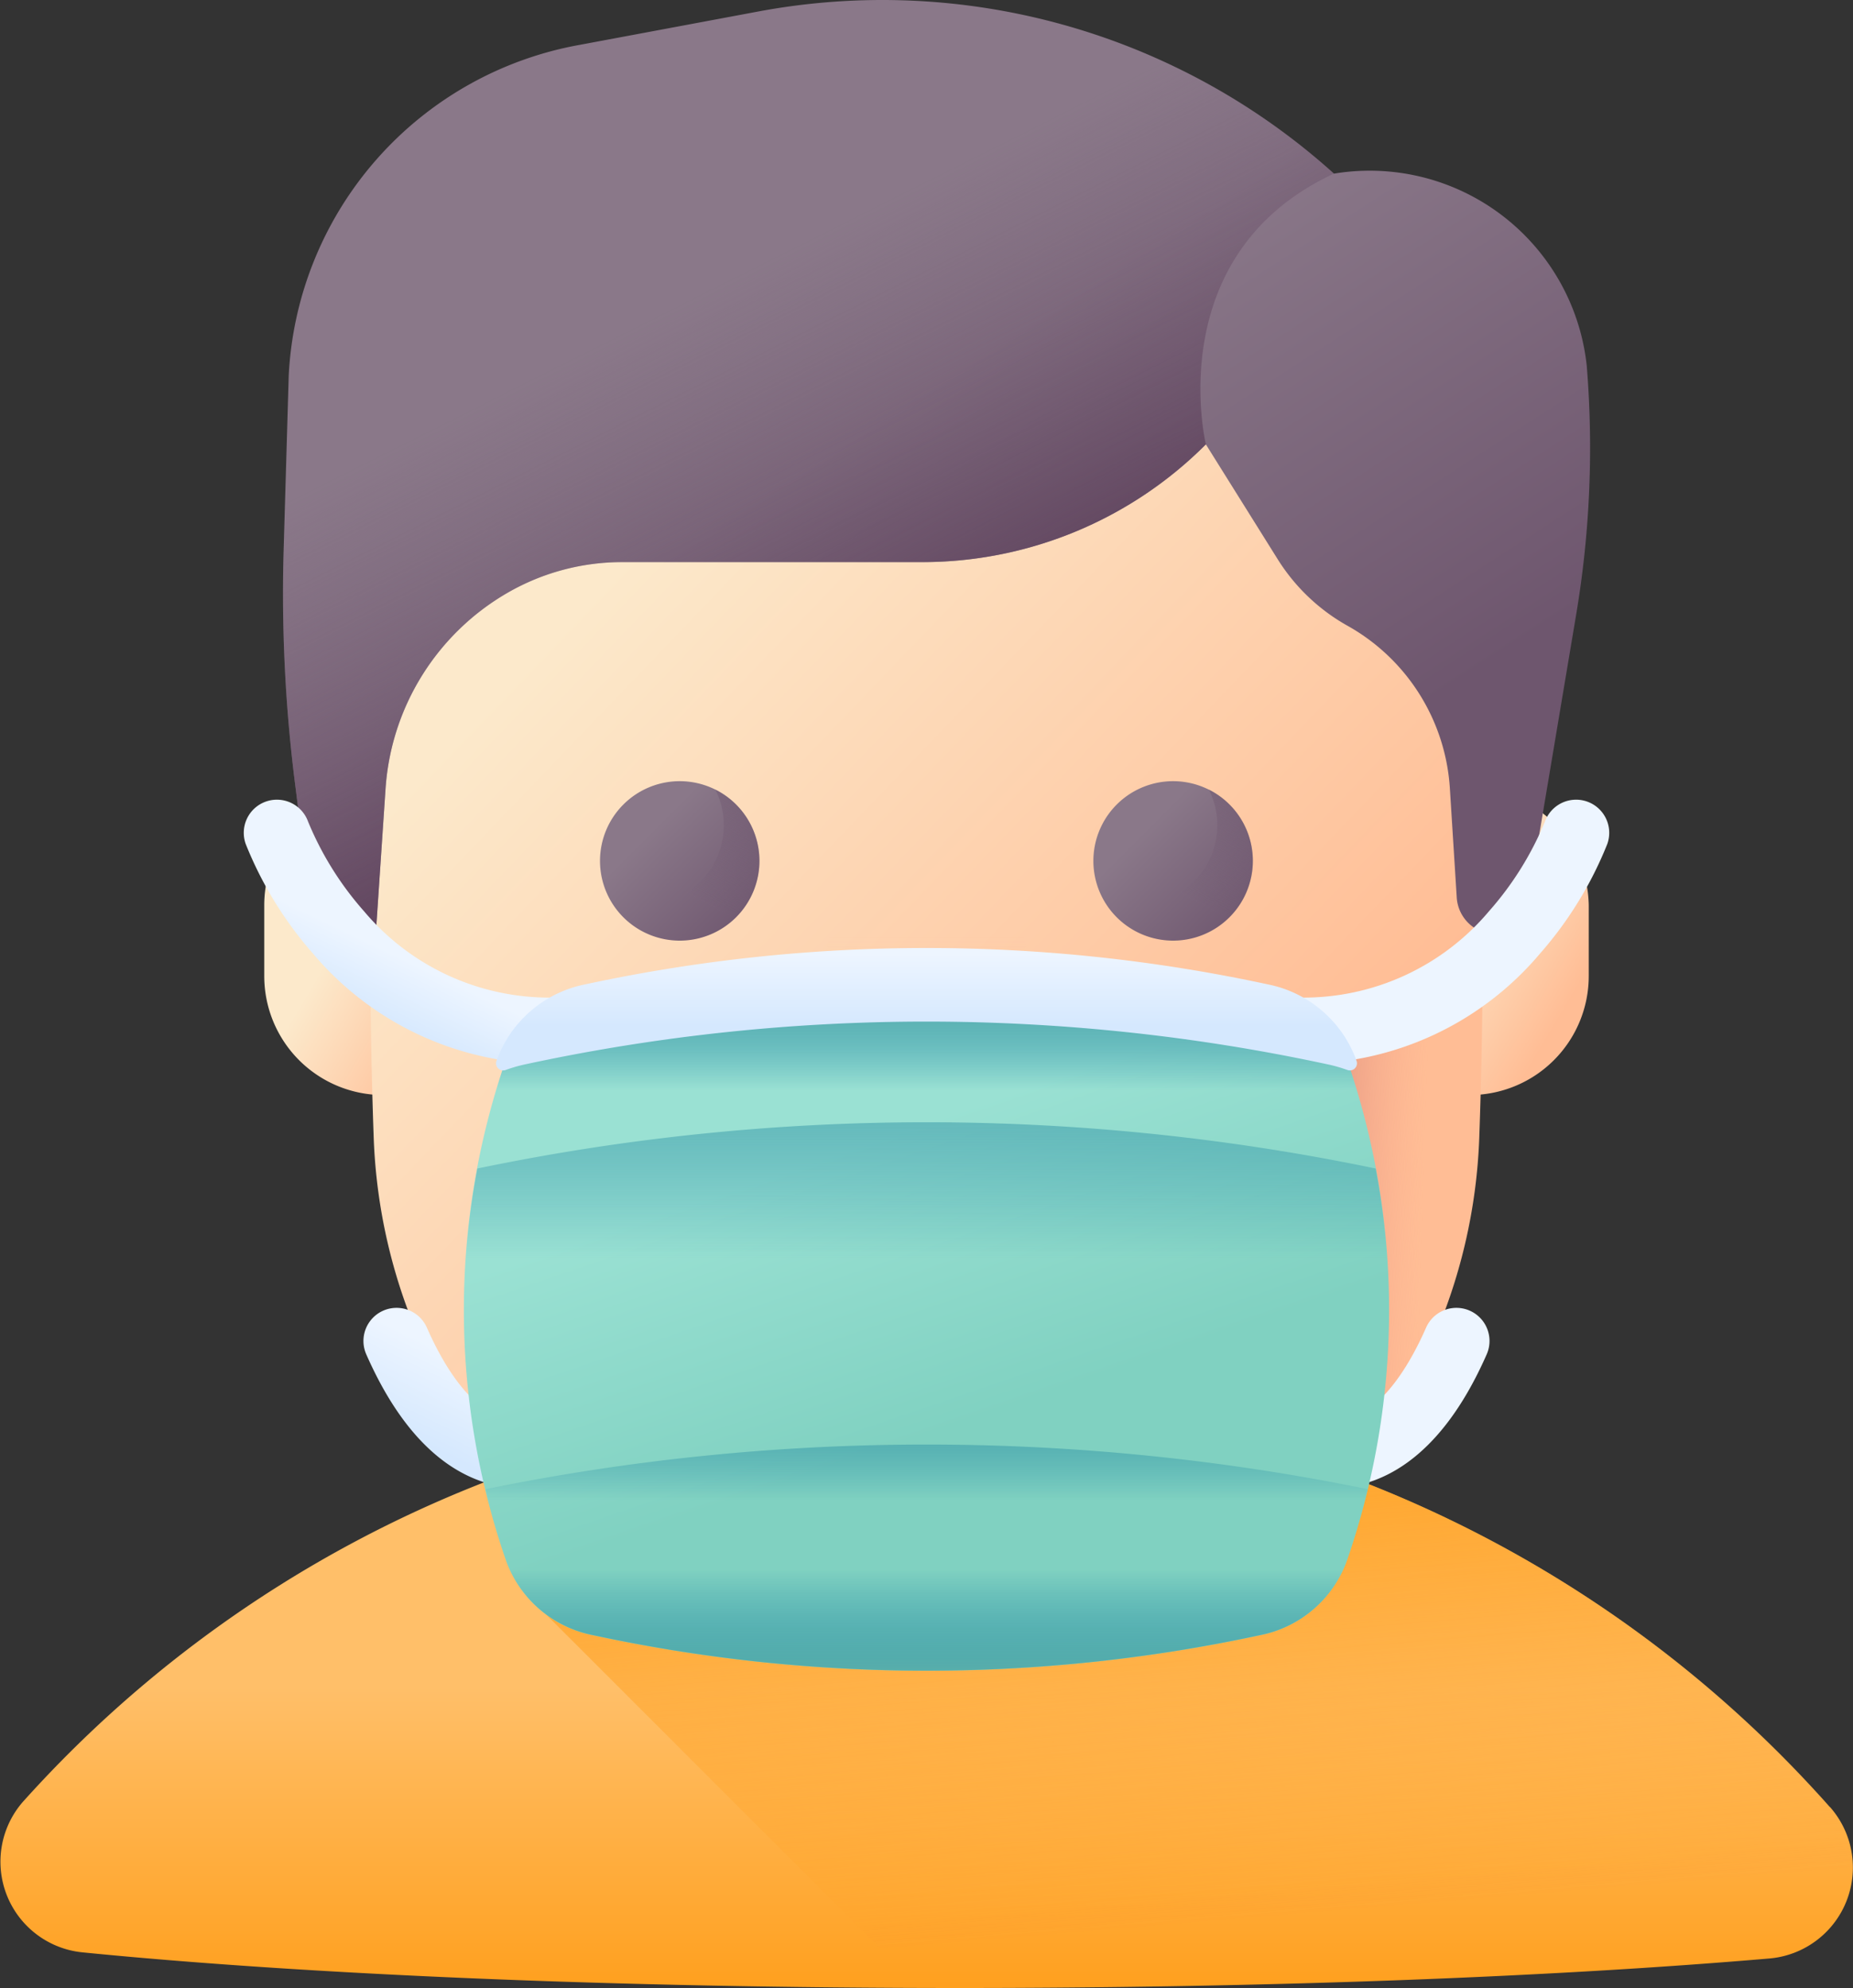 <svg xmlns="http://www.w3.org/2000/svg" xmlns:xlink="http://www.w3.org/1999/xlink" width="54.064" height="58" viewBox="0 0 54.064 58"><rect x="0" y="0" width="54.064" height="58" fill="#333333" stroke="none"/><defs><style>.a{fill:url(#a);}.b{fill:url(#b);}.c{fill:url(#c);}.d{fill:url(#d);}.e{fill:url(#e);}.f{fill:url(#f);}.g{fill:url(#g);}.h{fill:url(#j);}.i{fill:url(#k);}.j{fill:url(#l);}.k{fill:url(#m);}.l{fill:url(#n);}.m{fill:url(#o);}.n{fill:url(#p);}.o{fill:url(#q);}.p{fill:url(#r);}.q{fill:url(#s);}.r{fill:url(#t);}.s{fill:url(#u);}.t{fill:url(#v);}.u{fill:url(#x);}</style><linearGradient id="a" x1="0.5" y1="0.489" x2="0.5" y2="1.018" gradientUnits="objectBoundingBox"><stop offset="0" stop-color="#ffbf69"/><stop offset="1" stop-color="#ff9f1c"/></linearGradient><linearGradient id="b" x1="0.581" y1="0.88" x2="0.387" y2="-0.099" gradientUnits="objectBoundingBox"><stop offset="0" stop-color="#e63950" stop-opacity="0"/><stop offset="0.047" stop-color="#ff9f1c" stop-opacity="0.047"/><stop offset="0.467" stop-color="#ff9f1c" stop-opacity="0.467"/><stop offset="0.799" stop-color="#ff9f1c" stop-opacity="0.8"/><stop offset="1" stop-color="#ff9f1c"/></linearGradient><linearGradient id="c" x1="0.381" y1="0.408" x2="0.857" y2="0.775" gradientUnits="objectBoundingBox"><stop offset="0" stop-color="#fce9cb"/><stop offset="1" stop-color="#ffbd95"/></linearGradient><linearGradient id="d" x1="0.381" y1="0.408" x2="0.857" y2="0.775" xlink:href="#c"/><linearGradient id="e" x1="0.259" y1="0.208" x2="0.691" y2="0.732" xlink:href="#c"/><linearGradient id="f" x1="0.313" y1="0.313" x2="0.961" y2="0.96" gradientUnits="objectBoundingBox"><stop offset="0" stop-color="#8a7889"/><stop offset="1" stop-color="#6e566e"/></linearGradient><linearGradient id="g" x1="0.49" y1="0.674" x2="1.216" y2="-0.675" gradientUnits="objectBoundingBox"><stop offset="0" stop-color="#6e566e" stop-opacity="0"/><stop offset="0.047" stop-color="#6e566e" stop-opacity="0.047"/><stop offset="1" stop-color="#6e566e"/></linearGradient><linearGradient id="j" x1="0.382" y1="0.492" x2="0.711" y2="0.869" xlink:href="#f"/><linearGradient id="k" x1="0.372" y1="0.316" x2="0.611" y2="0.754" gradientUnits="objectBoundingBox"><stop offset="0" stop-color="#6e566e" stop-opacity="0"/><stop offset="0.294" stop-color="#674d66" stop-opacity="0.294"/><stop offset="1" stop-color="#593b56"/></linearGradient><linearGradient id="l" x1="0.635" y1="0.502" x2="-0.247" y2="0.416" gradientUnits="objectBoundingBox"><stop offset="0" stop-color="#faa68e" stop-opacity="0"/><stop offset="1" stop-color="#c9766e"/></linearGradient><linearGradient id="m" x1="0.589" y1="0.328" x2="0.356" y2="0.778" gradientUnits="objectBoundingBox"><stop offset="0" stop-color="#edf5ff"/><stop offset="1" stop-color="#d5e8fe"/></linearGradient><linearGradient id="n" x1="0.447" y1="0.586" x2="0.315" y2="0.799" xlink:href="#m"/><linearGradient id="o" x1="-0.963" y1="0.328" x2="-1.196" y2="0.778" xlink:href="#m"/><linearGradient id="p" x1="-0.694" y1="0.586" x2="-0.825" y2="0.799" xlink:href="#m"/><linearGradient id="q" x1="0.5" y1="0.172" x2="0.5" y2="2.092" xlink:href="#l"/><linearGradient id="r" x1="0.404" y1="0.278" x2="0.564" y2="0.648" gradientUnits="objectBoundingBox"><stop offset="0" stop-color="#9ae1d3"/><stop offset="1" stop-color="#80d1c1"/></linearGradient><linearGradient id="s" x1="0.5" y1="0.197" x2="0.5" y2="0.045" gradientUnits="objectBoundingBox"><stop offset="0" stop-color="#0b799d" stop-opacity="0"/><stop offset="0.174" stop-color="#117d9e" stop-opacity="0.173"/><stop offset="0.414" stop-color="#2389a0" stop-opacity="0.416"/><stop offset="0.693" stop-color="#409ca3" stop-opacity="0.694"/><stop offset="0.999" stop-color="#69b7a8"/><stop offset="1" stop-color="#69b7a8"/></linearGradient><linearGradient id="t" x1="0.5" y1="0.047" x2="0.5" y2="0.637" xlink:href="#m"/><linearGradient id="u" x1="0.5" y1="0.437" x2="0.5" y2="1.154" xlink:href="#s"/><linearGradient id="v" x1="0.5" y1="0.247" x2="0.5" y2="-0.304" xlink:href="#s"/><linearGradient id="x" x1="0.5" y1="0.247" x2="0.5" y2="-0.304" xlink:href="#s"/></defs><g transform="translate(-17.304 0)"><path class="a" d="M70.692,370.88a2.664,2.664,0,0,1-1.767,4.424c-6.258.536-14.545.861-23.635.861-10.063,0-19.139-.4-25.57-1.039a2.658,2.658,0,0,1-1.742-4.4l.033-.036a35.318,35.318,0,0,1,52.289-.239q.2.216.392.435Z" transform="translate(0 -318.165)"/><path class="b" d="M180.687,370.881q-.195-.219-.392-.435a35.36,35.36,0,0,0-38.882-9.046c.176.761.505,1.521.761,2.28a3.04,3.04,0,0,0,1.024,1.555l10.927,10.927,1.16,0c9.091,0,17.377-.325,23.635-.861A2.665,2.665,0,0,0,180.687,370.881Z" transform="translate(-109.995 -318.166)"/><g transform="translate(24.412 0)"><g transform="translate(0.602 22.938)"><path class="c" d="M88.569,210.706a3.472,3.472,0,0,1-3.472-3.472v-2.065a3.472,3.472,0,0,1,6.945,0v2.065A3.472,3.472,0,0,1,88.569,210.706Z" transform="translate(-85.097 -201.696)"/><path class="d" d="M367.307,210.706a3.473,3.473,0,0,1-3.473-3.472v-2.065a3.473,3.473,0,0,1,6.945,0v2.065A3.473,3.473,0,0,1,367.307,210.706Z" transform="translate(-332.135 -201.696)"/></g><path class="e" d="M128.534,99.591a16.129,16.129,0,0,0,16.127-15.53q.2-5.576,0-11.155a16.139,16.139,0,0,0-32.255,0q-.2,5.576,0,11.155A16.129,16.129,0,0,0,128.534,99.591Z" transform="translate(-108.61 -50.85)"/><g transform="translate(10.398 22.791)"><path class="f" d="M175.891,202.726a2.326,2.326,0,1,1-2.326-2.326A2.326,2.326,0,0,1,175.891,202.726Z" transform="translate(-171.239 -200.4)"/><path class="g" d="M176.518,202.557a2.327,2.327,0,0,1-3.121,3.122,2.326,2.326,0,1,0,3.121-3.122Z" transform="translate(-173.152 -202.312)"/><g transform="translate(14.399)"><path class="f" d="M302.5,202.726a2.326,2.326,0,1,1-2.326-2.326A2.326,2.326,0,0,1,302.5,202.726Z" transform="translate(-297.852 -200.4)"/><path class="g" d="M303.13,202.557a2.327,2.327,0,0,1-3.121,3.122,2.326,2.326,0,1,0,3.121-3.122Z" transform="translate(-299.764 -202.312)"/></g></g><g transform="translate(1.145 0)"><path class="h" d="M92.573,27.453l.3-4.457a7.154,7.154,0,0,1,3.583-5.715,6.693,6.693,0,0,1,3.3-.881h8.719a11.688,11.688,0,0,0,8.331-3.435l2.1,3.358a5.668,5.668,0,0,0,2.046,1.941A5.859,5.859,0,0,1,123.925,23l.2,3.178a1.144,1.144,0,0,0,1.106,1.079.961.961,0,0,0,.952-.821l1.424-8.488a29.38,29.38,0,0,0,.311-7.282,6.368,6.368,0,0,0-7.375-5.6A19.676,19.676,0,0,0,103.76.333l-5.213.974a10.329,10.329,0,0,0-8.5,9.645L89.9,15.994a44.008,44.008,0,0,0,.338,6.92l.6,4.726a.806.806,0,0,0,.8.724A.97.97,0,0,0,92.573,27.453Z" transform="translate(-89.876 0)"/><path class="i" d="M120.541,5.062A19.677,19.677,0,0,0,103.76.333l-5.213.974a10.329,10.329,0,0,0-8.5,9.645L89.9,15.994a44,44,0,0,0,.338,6.92l.6,4.726a.806.806,0,0,0,.8.724.97.97,0,0,0,.935-.912l.3-4.457a7.154,7.154,0,0,1,3.583-5.715,6.693,6.693,0,0,1,3.3-.881h8.719a11.688,11.688,0,0,0,8.331-3.435s-1.337-5.538,3.738-7.9Z" transform="translate(-89.876 0)"/></g><path class="j" d="M360,253.327q.09-2.482.1-4.966a8.265,8.265,0,0,1-4.821,2.191,37.811,37.811,0,0,1,1.063,12.423A16.027,16.027,0,0,0,360,253.327Z" transform="translate(-323.949 -220.116)"/><g transform="translate(0 23.332)"><path class="k" d="M115.169,340.773h-.007c-1.286-.009-3.115-.695-4.528-3.907a.966.966,0,1,1,1.769-.778c.55,1.25,1.477,2.742,2.772,2.752a.966.966,0,0,1-.007,1.933Z" transform="translate(-107.056 -320.686)"/><path class="l" d="M88.764,212.865h0a9.049,9.049,0,0,1-6.94-3.226,11.046,11.046,0,0,1-1.955-3.186.966.966,0,0,1,1.818-.657,9.263,9.263,0,0,0,1.636,2.62,7.068,7.068,0,0,0,5.449,2.516.967.967,0,0,1,0,1.933Z" transform="translate(-79.807 -205.159)"/><g transform="translate(29.925)"><path class="m" d="M351.322,340.773h.007c1.286-.009,3.115-.695,4.528-3.907a.966.966,0,1,0-1.769-.778c-.55,1.25-1.477,2.742-2.772,2.752a.966.966,0,0,0,.007,1.933Z" transform="translate(-349.513 -320.686)"/><path class="n" d="M343.909,212.865h0a9.049,9.049,0,0,0,6.94-3.226,11.047,11.047,0,0,0,1.955-3.186.966.966,0,0,0-1.818-.657,9.261,9.261,0,0,1-1.636,2.62,7.068,7.068,0,0,1-5.449,2.516.967.967,0,0,0,0,1.933Z" transform="translate(-342.943 -205.159)"/></g></g><path class="o" d="M227.336,233.5h-1.99a2.682,2.682,0,0,1-2.667-2.969l1.04-9.672h5.243l1.04,9.672A2.682,2.682,0,0,1,227.336,233.5Z" transform="translate(-206.417 -195.738)"/><g transform="translate(6.428 27.653)"><path class="p" d="M162.095,246.744a3.387,3.387,0,0,0-2.534-2.188,46.2,46.2,0,0,0-19.475,0,3.387,3.387,0,0,0-2.534,2.188,22.348,22.348,0,0,0,0,14.6,3.387,3.387,0,0,0,2.534,2.188,46.207,46.207,0,0,0,19.475,0,3.387,3.387,0,0,0,2.534-2.188A22.348,22.348,0,0,0,162.095,246.744Z" transform="translate(-136.328 -243.477)"/><path class="q" d="M162.095,246.744a3.387,3.387,0,0,0-2.534-2.188,46.2,46.2,0,0,0-19.475,0,3.387,3.387,0,0,0-2.534,2.188,22.348,22.348,0,0,0,0,14.6,3.387,3.387,0,0,0,2.534,2.188,46.207,46.207,0,0,0,19.475,0,3.387,3.387,0,0,0,2.534-2.188A22.348,22.348,0,0,0,162.095,246.744Z" transform="translate(-136.328 -243.477)"/><path class="r" d="M145.4,246.554a55.555,55.555,0,0,1,23.416,0,4.385,4.385,0,0,1,.574.164.208.208,0,0,0,.269-.261v0a3.464,3.464,0,0,0-2.591-2.237,47.251,47.251,0,0,0-19.915,0,3.464,3.464,0,0,0-2.591,2.237v0a.208.208,0,0,0,.269.261A4.377,4.377,0,0,1,145.4,246.554Z" transform="translate(-143.614 -243.154)"/><path class="s" d="M141.958,382.432q.246,1.013.585,2.023a3.387,3.387,0,0,0,2.534,2.188,46.2,46.2,0,0,0,19.475,0,3.387,3.387,0,0,0,2.534-2.188q.34-1.01.585-2.023H141.958Z" transform="translate(-141.318 -366.593)"/><path class="t" d="M159.562,302.867a3.387,3.387,0,0,0,2.534-2.188,22.289,22.289,0,0,0,.834-11.423,64.29,64.29,0,0,0-26.21,0,22.29,22.29,0,0,0,.834,11.423,3.387,3.387,0,0,0,2.534,2.188A46.206,46.206,0,0,0,159.562,302.867Z" transform="translate(-136.329 -282.817)"/><path class="t" d="M159.606,338.114a3.387,3.387,0,0,0,2.534-2.188,22.837,22.837,0,0,0,1.219-6.82,64.317,64.317,0,0,0-26.981,0,22.842,22.842,0,0,0,1.22,6.82,3.387,3.387,0,0,0,2.534,2.188A46.207,46.207,0,0,0,159.606,338.114Z" transform="translate(-136.372 -318.064)"/><path class="u" d="M164.461,376.148a3.387,3.387,0,0,0,2.534-2.188q.348-1.033.6-2.069a64.274,64.274,0,0,0-25.735,0q.249,1.036.6,2.069a3.387,3.387,0,0,0,2.534,2.188A46.206,46.206,0,0,0,164.461,376.148Z" transform="translate(-141.227 -356.098)"/></g></g></g></svg>
